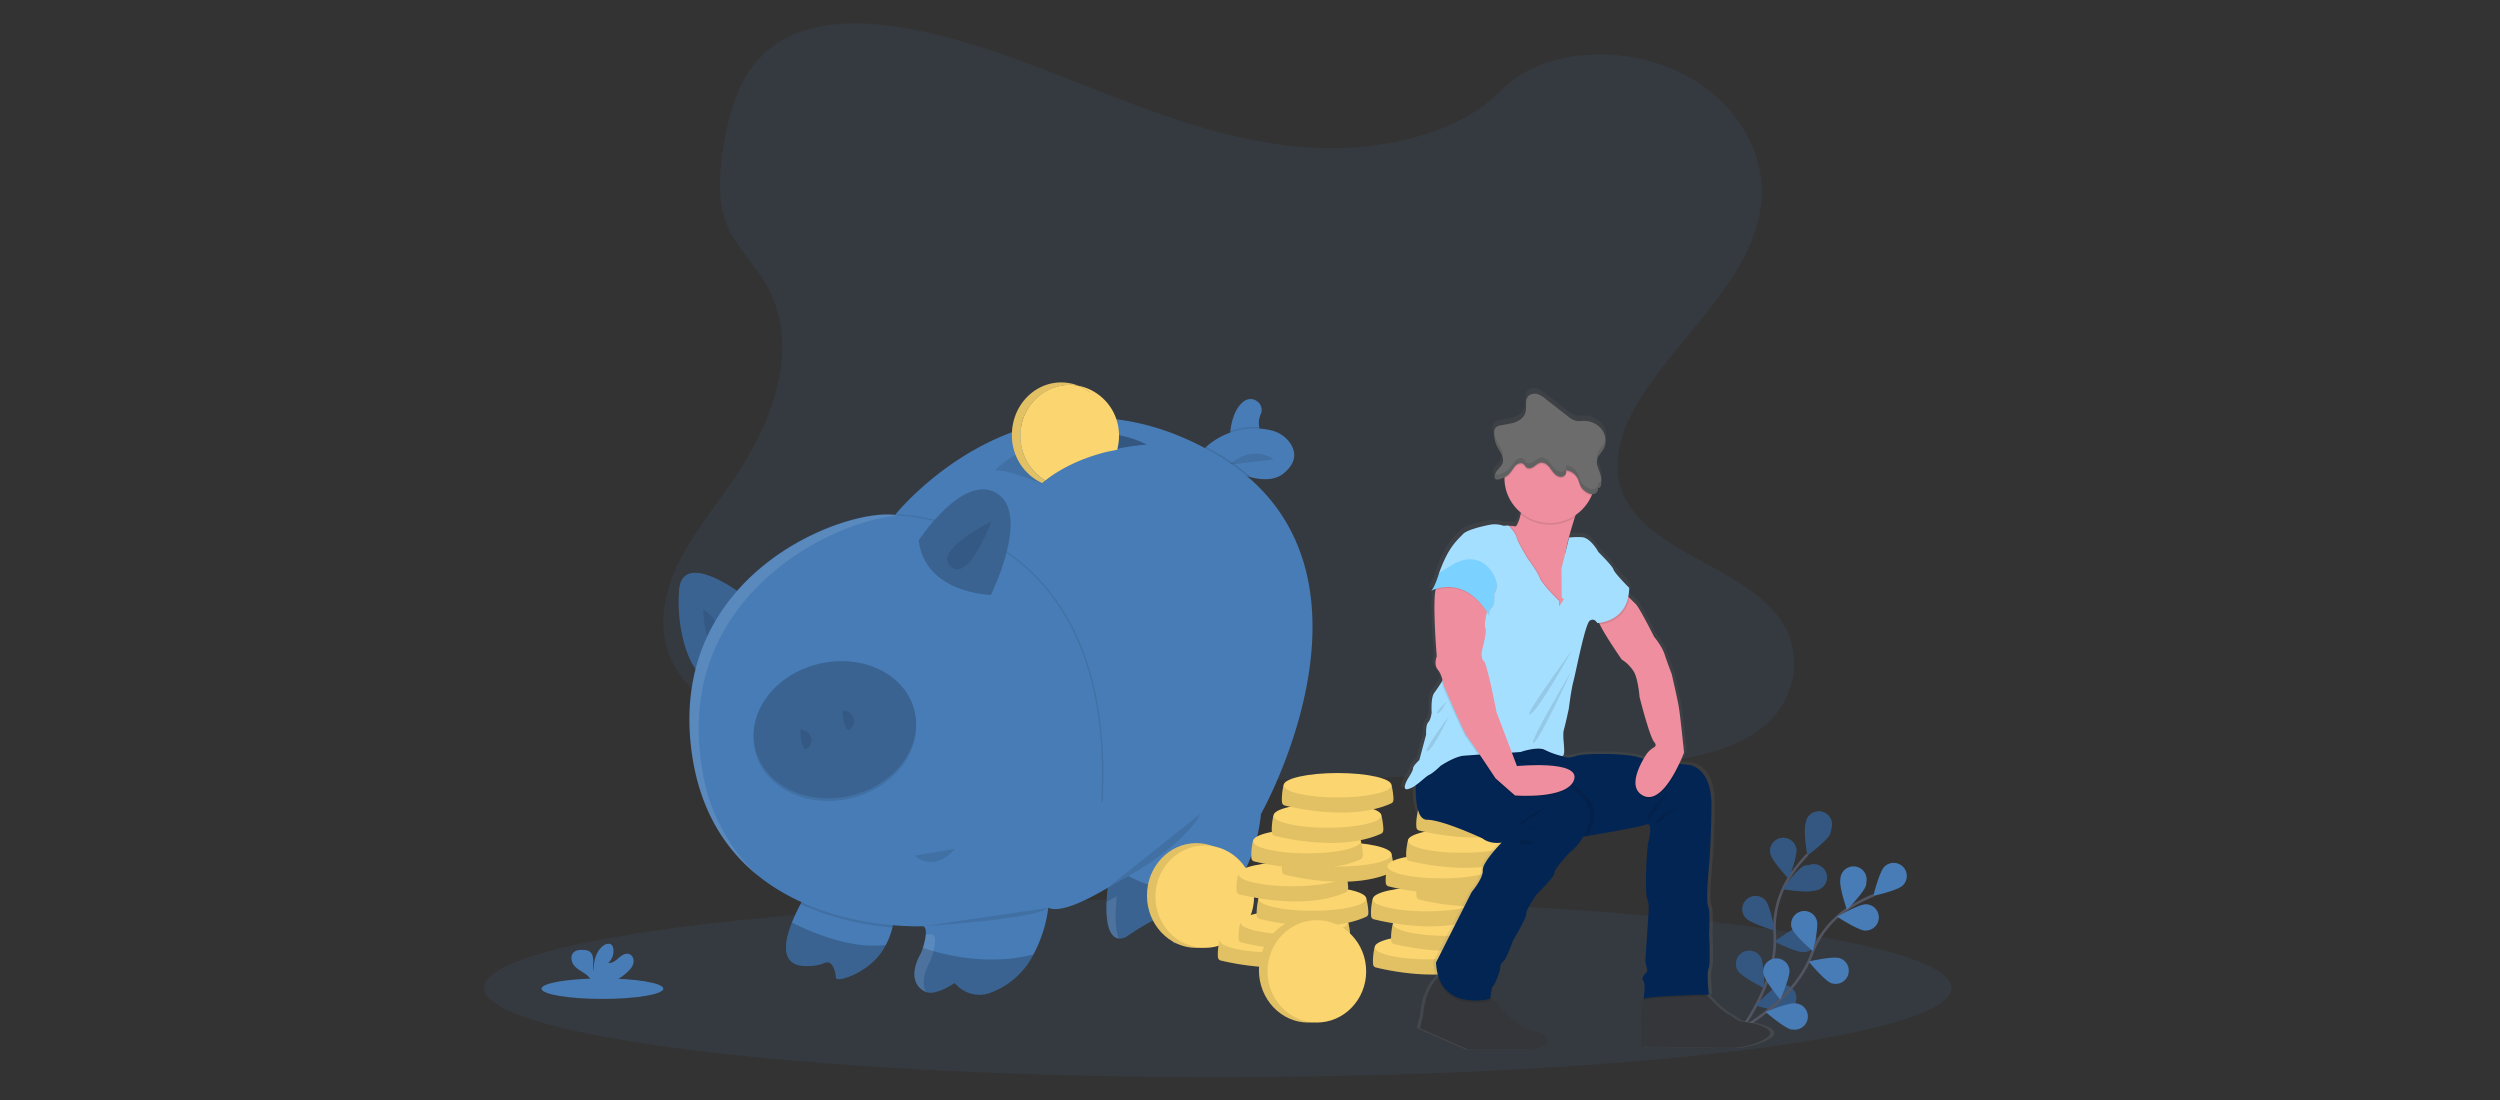 <svg viewBox="0 0 600 264" xmlns="http://www.w3.org/2000/svg" fill-rule="evenodd" clip-rule="evenodd" stroke-miterlimit="10"><rect x="0" y="0" width="600" height="264" fill="#333333" stroke="none"/><path fill="none" d="M0 0h600v264H0z"/><g transform="translate(116.2 5.6) scale(.315)"><ellipse cx="559" cy="734.9" rx="559" ry="68" fill="#487cb6" fill-opacity=".1"/><path d="M956.5 768.2s29.1-37.1 26.8-74a71.5 71.5 0 0 1 11.2-43.7 121.5 121.5 0 0 1 13.7-17.2" fill="none" stroke="#535461" stroke-width="2"/><path d="M1006.9 610c-2 5.2 1.3 23.9 1.3 23.9s15.3-11.2 17.3-16.4c.5-1.2.8-2.4.8-3.7a10 10 0 1 0-19.4-3.7zM980 632.6c1 5.4 14 19.2 14 19.2s6.7-17.7 5.7-23.1a10 10 0 0 0-10-8.1 10 10 0 0 0-9.8 12zm-18.8 49c3.7 4.2 21.9 9.5 21.9 9.5s-3.2-18.7-6.9-22.8a10 10 0 0 0-7.5-3.4 10 10 0 0 0-7.5 16.7zm-5.9 40.3c3 4.7 20 13.1 20 13.1s0-19-2.9-23.7a10 10 0 0 0-8.5-4.7 10 10 0 0 0-8.6 15.3zm58-61.3c-5.2 2.2-24-1-24-1s11-15.4 16.2-17.5a10 10 0 0 1 3.9-.7 10 10 0 1 1 3.8 19.3zm-7.5 47c-5.6.6-22.5-8-22.5-8s15.2-11.4 20.7-12h.9a10 10 0 0 1 10 10c0 5.3-4 9.6-9.1 10zm-13.5 44.8c-5.4 1.4-23.5-4.2-23.5-4.2s13-13.8 18.3-15.2a10 10 0 0 1 12.6 9.7 10 10 0 0 1-7.5 9.7z" fill="#487cb6" fill-rule="nonzero"/><path d="M1006.9 610c-2 5.2 1.3 23.9 1.3 23.9s15.3-11.2 17.3-16.4c.5-1.2.8-2.4.8-3.7a10 10 0 1 0-19.4-3.7zM980 632.6c1 5.4 14 19.2 14 19.2s6.7-17.7 5.7-23.1a10 10 0 0 0-10-8.1 10 10 0 0 0-9.8 12zm-18.8 49c3.7 4.2 21.9 9.5 21.9 9.5s-3.2-18.7-6.9-22.8a10 10 0 0 0-7.5-3.4 10 10 0 0 0-7.5 16.7zm-5.9 40.3c3 4.7 20 13.1 20 13.1s0-19-2.9-23.7a10 10 0 0 0-8.5-4.7 10 10 0 0 0-8.6 15.3zm58-61.3c-5.2 2.2-24-1-24-1s11-15.4 16.2-17.5a10 10 0 0 1 3.9-.7 10 10 0 1 1 3.8 19.3zm-7.5 47c-5.6.6-22.5-8-22.5-8s15.2-11.4 20.7-12h.9a10 10 0 0 1 10 10c0 5.3-4 9.6-9.1 10zm-13.5 44.8c-5.4 1.4-23.5-4.2-23.5-4.2s13-13.8 18.3-15.2a10 10 0 0 1 12.6 9.7 10 10 0 0 1-7.5 9.7z" fill-opacity=".3" fill-rule="nonzero"/><path d="M956.7 766.6s41.7-22 54.5-56.7a71.6 71.6 0 0 1 28-35.5c6.2-4 12.7-7.3 19.5-10.1" fill="none" stroke="#535461" stroke-width="2"/><path d="M1066.9 642.5c-4 3.9-8.5 22.3-8.5 22.3s18.5-4 22.5-8a10 10 0 0 0 3-7.1 10 10 0 0 0-17-7.2zm-33.6 9.6c-1.2 5.4 5 23.3 5 23.3s13.3-13.4 14.6-18.9l.2-2.2a10 10 0 1 0-19.8-2.2zm-37 37.2c1.6 5.3 16 17.6 16 17.6s4.8-18.3 3-23.6a10 10 0 0 0-9.5-7 10.1 10.1 0 0 0-9.6 13zm-21.7 34.5c.7 5.5 12.9 20 12.9 20s7.7-17.3 7-22.7a10 10 0 1 0-19.9 2.7zm77.7-32.5c-5.5-.2-21.4-10.6-21.4-10.6s16.4-9.7 22-9.5a10 10 0 0 1 9.7 10 10 10 0 0 1-10.3 10zm-25.9 40c-5.2-1.8-17.2-16.5-17.2-16.5s18.5-4.3 23.7-2.5a10 10 0 0 1 6.8 9.5 10 10 0 0 1-13.3 9.5zM996 766.6c-5.4-1-19.7-13.4-19.7-13.4s17.5-7.3 23-6.5a10 10 0 0 1-1.6 20l-1.6-.1z" fill="#487cb6" fill-rule="nonzero"/><path d="M637.1 95c-55.2-1.8-107.8-19.7-158-39.2-50.3-19.5-100-41.1-154-51.4-34.6-6.6-74.3-7.6-102.2 11-26.9 17.9-35.6 48.7-40.3 77.4-3.5 21.5-5.6 44.2 4 64.4 6.7 14 18.6 25.8 26.8 39.2 28.6 46.7 8.4 104.3-22.6 150-14.5 21.3-31.3 41.7-42.6 64.5-11.2 22.8-16.3 48.9-6.5 72.1 9.7 23 32.8 40.3 58 52.5 50.9 24.7 111 31.8 169.4 35.8 129.6 8.8 259.9 5 389.8 1.1 48-1.4 96.4-2.8 143.7-10.3 26.2-4 53.4-10.6 72.4-26.5 24.2-20 30.2-54 14-79.2-27.2-42.3-102.4-52.8-121.4-98-10.5-25 .3-52.8 15.5-76 32.6-49.6 87.3-93.2 90.2-150 2-39-24.3-78-65-96.3C865.7 16.7 806.6 19 775 51c-32.3 33-89.2 45.7-138 44z" fill="#487cb6" fill-opacity=".1" fill-rule="nonzero"/><path d="M593 316.5h-24.9c0-1.9.2-3.8.4-5.7.8-6.8 3.2-17.8 10.6-23 7-4.8 16 2.5 12.5 10.2l-.1.2a16.9 16.9 0 0 0-1 9.4 39.4 39.4 0 0 0 2.5 9z" fill="#487cb6" fill-rule="nonzero"/><path d="M593 316.5h-24.9c0-1.9.2-3.8.4-5.7a52 52 0 0 1 22-3.2 39.4 39.4 0 0 0 2.5 9z" fill-opacity=".1" fill-rule="nonzero"/><path d="M609.1 342.9c-6.4 5.2-15.4 5.3-24.7 3-18.9-4.6-38.6-19-38.6-19a44.2 44.2 0 0 1 4.3-4.2 55.3 55.3 0 0 1 49.5-12.6 24.4 24.4 0 0 1 14.4 9.6c4 5.8 6 14.3-4.9 23.2z" fill="#487cb6" fill-rule="nonzero"/><path d="M601.5 332.3s-14.4-12.2-34.2 4" fill-opacity=".1" fill-rule="nonzero"/><path d="M197.1 435.5s-46.3-35.6-48.6-3.3c-2.4 32.3 9.3 62.7 19.3 65.3 10 2.7 29.3-62 29.3-62z" fill="#487cb6" fill-rule="nonzero"/><path d="M197.1 435.5s-46.3-35.6-48.6-3.3c-2.4 32.3 9.3 62.7 19.3 65.3 10 2.7 29.3-62 29.3-62z" fill-opacity=".2" fill-rule="nonzero"/><path d="M166.8 446.9s1 29.7 10.3 25-4.3-23.7-10.3-25z" fill-opacity=".1" fill-rule="nonzero"/><path d="M311 689a54.4 54.4 0 0 1-5 13.2l-1.9 3.3c-10.9 18.2-36.1 25.7-36.1 21.7s-2.5-14.3-8.8-11.3-16 2.3-16 2.3c-17.5-1.3-14.5-18.5-8.7-33.1a134 134 0 0 1 6.5-14l3.8-6.6 66.7 10.7s1.5 5.2-.5 13.9z" fill="#487cb6" fill-rule="nonzero"/><path d="M584.4 346c-18.9-4.7-38.6-19.1-38.6-19.1a44.2 44.2 0 0 1 4.3-4.2l8.7 4.8a165 165 0 0 1 25.6 18.4zM311 689c-18-1.6-44.3-6-70-17.9l3.8-6.6 66.7 10.7s1.5 5.2-.5 13.9z" fill-opacity=".1" fill-rule="nonzero"/><path d="M591.8 602.5s-1.2 21.4-13.3 45.5a115.4 115.4 0 0 1-41.4 46.5c-17.8 11.4-10.6 8.7-11.3-15.3 0 0-4.7-5-36.7 16.8 0 0-19.3 11.8-14-37.4l-1.3.8c-2.4 1.4-7.2 4.2-13 7.1-10.5 5.3-24.2 10.7-31 7.3a102 102 0 0 1-11.3 35.6 60 60 0 0 1-34 29.6 23.9 23.9 0 0 1-24.1-5.9l-2-1.9s-14.6 10-22 6.7-13.3-12.7-3.3-30l1.2-3.6c1.6-5.3 4-15 .2-16.4 0 0-155.4 8-176-130-20.7-138 116-188.7 154.6-183.4 0 0 102.7-129.3 244.7-46 142 83.4 34 274 34 274z" fill="#487cb6" fill-rule="nonzero"/><path d="M313.1 374.5s169.2-.6 157.6 218.7" fill="none" stroke="#000" stroke-opacity=".1"/><path d="M306 702.2l-1.9 3.3c-10.9 18.2-36.1 25.7-36.1 21.7s-2.5-14.3-8.8-11.3-16 2.3-16 2.3c-17.5-1.3-14.5-18.5-8.7-33.1 16.3 8.2 45.9 20.4 71.5 17.1zm112.5 7.2a60 60 0 0 1-34 29.6 23.9 23.9 0 0 1-24.1-5.9l-2-1.9s-14.6 10-22 6.7-13.3-12.7-3.3-30l1.2-3.6c13 4.6 47.7 14.4 84.2 5.1z" fill-opacity=".2" fill-rule="nonzero"/><path d="M475.1 658.5c60.4-31.3 70.7-56.3 70.7-56.3" fill-opacity=".1" fill-rule="nonzero"/><path d="M578.5 648a115.4 115.4 0 0 1-41.4 46.5c-17.8 11.4-10.6 8.7-11.3-15.3 0 0-4.7-5-36.7 16.8 0 0-19.3 11.8-14-37.4l16-8.9c34.5 19.2 69.1 7.5 87.4-1.7z" fill-opacity=".2" fill-rule="nonzero"/><path d="M331.1 393.9s34-52 59.7-35.7c25.7 16.3-4.7 77.3-4.7 77.3s-50.3-1-55-41.6z" fill="#487cb6" fill-rule="nonzero"/><path d="M331.1 393.9s34-52 59.7-35.7c25.7 16.3-4.7 77.3-4.7 77.3s-50.3-1-55-41.6z" fill-opacity=".2" fill-rule="nonzero"/><path d="M386.5 379.5s-44.7 21.7-31 34.4c13.6 12.6 31-34.4 31-34.4z" fill-opacity=".1" fill-rule="nonzero"/><path d="M504.8 320.9a185.6 185.6 0 0 0-33.8 6h-.3a104.9 104.9 0 0 0-45.6 24s-28.3-12-36-10c0 0 23-28 84.9-28.7h.1s16 1.3 30.7 8.7z" fill="none"/><ellipse cx="308.2" cy="588.8" rx="62.4" ry="51.7" fill-opacity=".1" transform="rotate(-13 74.5 744.5)"/><ellipse cx="308.2" cy="586.8" rx="62.4" ry="51.7" fill="#487cb6" transform="rotate(-13 74.5 742.5)"/><ellipse cx="308.2" cy="586.8" rx="62.4" ry="51.7" fill-opacity=".2" transform="rotate(-13 74.5 742.5)"/><path d="M240.8 538.2s.7 19.3 6.3 13.7.4-13.7-6.3-13.7zm32.3-14.7s.7 19.3 6.4 13.7.3-13.8-6.4-13.7zM328 634.2s13.9 13.7 30.9-5.3M389.1 340.9c7.7-2 36 10 36 10a105 105 0 0 1 45.6-24l3.3-14.7c-62 .7-84.9 28.7-84.9 28.7z" fill-opacity=".1" fill-rule="nonzero"/><path d="M474.1 312.2l-3 14.7a185.6 185.6 0 0 1 33.7-6c-14.7-7.4-30.7-8.7-30.7-8.7z" fill-opacity=".3" fill-rule="nonzero"/><path d="M474 312.2l-3.2 14.8.3-.1 3-14.7h-.1z" fill-opacity=".1" fill-rule="nonzero"/><path d="M340.1 714.1l1.2-3.5c1.6-5.4 4-15 .2-16.5l-5 .1a49.6 49.6 0 0 1-2.2 10.4l-1.2 3.5c-10 17.4-4 26.7 3.4 30l.3.2c-2.9-5-3.1-13 3.3-24.2zm-174.6-150c-20.7-138 120.4-194 159-188.7l-11.4-.6c-38.6-5.3-175.3 45.4-154.6 183.4 6.5 43.3 26.3 72.3 50.4 91.6a140.5 140.5 0 0 1-43.4-85.7zM482 665v-.1l-1.3.8h-.1a196 196 0 0 1-6.4 3.8c-1 22.7 4.9 27.6 9.5 28-2.3-5.2-3.6-15-1.7-32.5zm50.7 20.6s-1.2-1.3-6.5.3c1.4 9.9 5.2 11 8 10.4a42 42 0 0 1-1.5-10.7z" fill="#fff" fill-rule="nonzero" opacity=".1"/><path d="M334.5 687.9s86.6-5.4 95.3-14" fill-opacity=".1" fill-rule="nonzero"/><ellipse cx="542.6" cy="664.5" rx="37.6" ry="39.9" fill="#fbd56f"/><ellipse cx="542.6" cy="664.5" rx="37.6" ry="39.9" fill-opacity=".1"/><ellipse cx="549" cy="665.4" rx="37.6" ry="39" fill="#fbd56f"/><path d="M564.3 700.7l-4-2.1s-1.8 7.6-1.2 13a2.7 2.7 0 0 0 2 2.4c9 2.2 51.8 11.7 81.3-1.7a2.7 2.7 0 0 0 1.6-2.2c.3-3.3-1-10.2-1.5-11.5-1-3-78.2 2.1-78.2 2.1z" fill="#fbd56f" fill-rule="nonzero"/><path d="M564.3 700.7l-4-2.1s-1.8 7.6-1.2 13a2.7 2.7 0 0 0 2 2.4c9 2.2 51.8 11.7 81.3-1.7a2.7 2.7 0 0 0 1.6-2.2c.3-3.3-1-10.2-1.5-11.5-1-3-78.2 2.1-78.2 2.1z" fill-opacity=".1" fill-rule="nonzero"/><ellipse cx="601.5" cy="698.6" rx="41.1" ry="9.3" fill="#fbd56f"/><path d="M580 687l-3.9-2.1s-1.8 7.6-1.2 13a2.7 2.7 0 0 0 2 2.4c9 2.2 51.8 11.7 81.3-1.7a2.7 2.7 0 0 0 1.5-2.1c.4-3.4-1-10.3-1.4-11.6-1.1-2.9-78.3 2.2-78.3 2.2z" fill="#fbd56f" fill-rule="nonzero"/><path d="M580 687l-3.9-2.1s-1.8 7.6-1.2 13a2.7 2.7 0 0 0 2 2.4c9 2.2 51.8 11.7 81.3-1.7a2.7 2.7 0 0 0 1.5-2.1c.4-3.4-1-10.3-1.4-11.6-1.1-2.9-78.3 2.2-78.3 2.2z" fill-opacity=".1" fill-rule="nonzero"/><ellipse cx="617.2" cy="684.9" rx="41.1" ry="9.3" fill="#fbd56f"/><path d="M593.9 669.1l-4-2.2s-1.8 7.7-1.2 13a2.7 2.7 0 0 0 2 2.4c9 2.3 51.8 11.8 81.3-1.6a2.7 2.7 0 0 0 1.6-2.2c.3-3.3-1-10.2-1.5-11.6-1-2.9-78.2 2.2-78.2 2.2z" fill="#fbd56f" fill-rule="nonzero"/><path d="M593.9 669.1l-4-2.2s-1.8 7.7-1.2 13a2.7 2.7 0 0 0 2 2.4c9 2.3 51.8 11.8 81.3-1.6a2.7 2.7 0 0 0 1.6-2.2c.3-3.3-1-10.2-1.5-11.6-1-2.9-78.2 2.2-78.2 2.2z" fill-opacity=".1" fill-rule="nonzero"/><ellipse cx="631" cy="666.9" rx="41.1" ry="9.3" fill="#fbd56f"/><path d="M578.5 650.4l-4-2.2s-1.8 7.7-1.2 13a2.7 2.7 0 0 0 2 2.4c9 2.3 51.9 11.8 81.3-1.6a2.7 2.7 0 0 0 1.6-2.2c.3-3.3-1-10.2-1.5-11.6-1-2.9-78.2 2.2-78.2 2.2z" fill="#fbd56f" fill-rule="nonzero"/><path d="M578.5 650.4l-4-2.2s-1.8 7.7-1.2 13a2.7 2.7 0 0 0 2 2.4c9 2.3 51.9 11.8 81.3-1.6a2.7 2.7 0 0 0 1.6-2.2c.3-3.3-1-10.2-1.5-11.6-1-2.9-78.2 2.2-78.2 2.2z" fill-opacity=".1" fill-rule="nonzero"/><ellipse cx="615.7" cy="648.2" rx="41.1" ry="9.3" fill="#fbd56f"/><path d="M613 635.4l-3.8-2.2s-1.9 7.7-1.3 13a2.7 2.7 0 0 0 2 2.4c9 2.3 51.8 11.8 81.3-1.6a2.7 2.7 0 0 0 1.6-2.2c.3-3.3-1-10.2-1.5-11.6-1-2.9-78.2 2.2-78.2 2.2z" fill="#fbd56f" fill-rule="nonzero"/><path d="M613 635.4l-3.8-2.2s-1.9 7.7-1.3 13a2.7 2.7 0 0 0 2 2.4c9 2.3 51.8 11.8 81.3-1.6a2.7 2.7 0 0 0 1.6-2.2c.3-3.3-1-10.2-1.5-11.6-1-2.9-78.2 2.2-78.2 2.2z" fill-opacity=".1" fill-rule="nonzero"/><ellipse cx="650.3" cy="633.2" rx="41.1" ry="9.3" fill="#fbd56f"/><path d="M589.7 625.3l-4-2.2s-1.7 7.6-1.1 13a2.7 2.7 0 0 0 2 2.4c9 2.2 51.8 11.8 81.2-1.6a2.7 2.7 0 0 0 1.6-2.2c.4-3.3-1-10.2-1.4-11.6-1.1-2.9-78.3 2.2-78.3 2.2z" fill="#fbd56f" fill-rule="nonzero"/><path d="M589.7 625.3l-4-2.2s-1.7 7.6-1.1 13a2.7 2.7 0 0 0 2 2.4c9 2.2 51.8 11.8 81.2-1.6a2.7 2.7 0 0 0 1.6-2.2c.4-3.3-1-10.2-1.4-11.6-1.1-2.9-78.3 2.2-78.3 2.2z" fill-opacity=".1" fill-rule="nonzero"/><ellipse cx="626.9" cy="623.1" rx="41.1" ry="9.3" fill="#fbd56f"/><path d="M605.3 605.8l-4-2.2s-1.7 7.7-1.1 13.1a2.7 2.7 0 0 0 2 2.3c9 2.3 51.8 11.8 81.2-1.6a2.7 2.7 0 0 0 1.6-2.2c.4-3.3-1-10.2-1.4-11.6-1-2.8-78.3 2.2-78.3 2.2z" fill="#fbd56f" fill-rule="nonzero"/><path d="M605.3 605.8l-4-2.2s-1.7 7.7-1.1 13.1a2.7 2.7 0 0 0 2 2.3c9 2.3 51.8 11.8 81.2-1.6a2.7 2.7 0 0 0 1.6-2.2c.4-3.3-1-10.2-1.4-11.6-1-2.8-78.3 2.2-78.3 2.2z" fill-opacity=".1" fill-rule="nonzero"/><ellipse cx="642.5" cy="603.6" rx="41.1" ry="9.3" fill="#fbd56f"/><path d="M613 582.7l-4-2.2s-1.7 7.7-1.1 13a2.7 2.7 0 0 0 2 2.4c9 2.3 51.8 11.8 81.2-1.6a2.7 2.7 0 0 0 1.6-2.2c.4-3.3-1-10.2-1.4-11.6-1.1-2.9-78.3 2.2-78.3 2.2z" fill="#fbd56f" fill-rule="nonzero"/><path d="M613 582.7l-4-2.2s-1.7 7.7-1.1 13a2.7 2.7 0 0 0 2 2.4c9 2.3 51.8 11.8 81.2-1.6a2.7 2.7 0 0 0 1.6-2.2c.4-3.3-1-10.2-1.4-11.6-1.1-2.9-78.3 2.2-78.3 2.2z" fill-opacity=".1" fill-rule="nonzero"/><ellipse cx="650.2" cy="580.5" rx="41.1" ry="9.3" fill="#fbd56f"/><path d="M682.4 706.1l-4-2.2s-1.7 7.7-1.1 13a2.7 2.7 0 0 0 2 2.4c9 2.3 51.8 11.8 81.2-1.6a2.7 2.7 0 0 0 1.6-2.2c.4-3.3-1-10.2-1.4-11.6-1.1-2.9-78.3 2.2-78.3 2.2z" fill="#fbd56f" fill-rule="nonzero"/><path d="M682.4 706.1l-4-2.2s-1.7 7.7-1.1 13a2.7 2.7 0 0 0 2 2.4c9 2.3 51.8 11.8 81.2-1.6a2.7 2.7 0 0 0 1.6-2.2c.4-3.3-1-10.2-1.4-11.6-1.1-2.9-78.3 2.2-78.3 2.2z" fill-opacity=".1" fill-rule="nonzero"/><ellipse cx="719.6" cy="703.9" rx="41.1" ry="9.3" fill="#fbd56f"/><path d="M696.3 688.1l-4-2.1s-1.8 7.6-1.2 13a2.7 2.7 0 0 0 2 2.4c9 2.2 51.8 11.7 81.3-1.7a2.7 2.7 0 0 0 1.6-2.2c.3-3.3-1-10.2-1.5-11.5-1-3-78.2 2.1-78.2 2.1z" fill="#fbd56f" fill-rule="nonzero"/><path d="M696.3 688.1l-4-2.1s-1.8 7.6-1.2 13a2.7 2.7 0 0 0 2 2.4c9 2.2 51.8 11.7 81.3-1.7a2.7 2.7 0 0 0 1.6-2.2c.3-3.3-1-10.2-1.5-11.5-1-3-78.2 2.1-78.2 2.1z" fill-opacity=".1" fill-rule="nonzero"/><ellipse cx="733.5" cy="686" rx="41.1" ry="9.3" fill="#fbd56f"/><path d="M680.9 669.4l-4-2.2s-1.7 7.7-1.1 13.1a2.7 2.7 0 0 0 2 2.3c9 2.3 51.8 11.8 81.2-1.6a2.7 2.7 0 0 0 1.6-2.2c.4-3.3-1-10.2-1.4-11.6-1-2.8-78.3 2.2-78.3 2.2z" fill="#fbd56f" fill-rule="nonzero"/><path d="M680.9 669.4l-4-2.2s-1.7 7.7-1.1 13.1a2.7 2.7 0 0 0 2 2.3c9 2.3 51.8 11.8 81.2-1.6a2.7 2.7 0 0 0 1.6-2.2c.4-3.3-1-10.2-1.4-11.6-1-2.8-78.3 2.2-78.3 2.2z" fill-opacity=".1" fill-rule="nonzero"/><ellipse cx="718.1" cy="667.3" rx="41.1" ry="9.3" fill="#fbd56f"/><path d="M715.5 654.4l-4-2.2s-1.7 7.7-1.1 13a2.7 2.7 0 0 0 2 2.4c9 2.2 51.8 11.7 81.2-1.7a2.7 2.7 0 0 0 1.6-2.1c.3-3.4-1-10.3-1.4-11.6-1.1-2.8-78.3 2.2-78.3 2.2z" fill="#fbd56f" fill-rule="nonzero"/><path d="M715.5 654.4l-4-2.2s-1.7 7.7-1.1 13a2.7 2.7 0 0 0 2 2.4c9 2.2 51.8 11.7 81.2-1.7a2.7 2.7 0 0 0 1.6-2.1c.3-3.4-1-10.3-1.4-11.6-1.1-2.8-78.3 2.2-78.3 2.2z" fill-opacity=".1" fill-rule="nonzero"/><ellipse cx="752.7" cy="652.3" rx="41.1" ry="9.3" fill="#fbd56f"/><path d="M692.1 644.3l-3.9-2.1s-1.8 7.6-1.2 13a2.7 2.7 0 0 0 2 2.3c9 2.3 51.8 11.8 81.3-1.6a2.7 2.7 0 0 0 1.5-2.2c.4-3.3-.9-10.2-1.4-11.5-1-3-78.3 2.1-78.3 2.1z" fill="#fbd56f" fill-rule="nonzero"/><path d="M692.1 644.3l-3.9-2.1s-1.8 7.6-1.2 13a2.7 2.7 0 0 0 2 2.3c9 2.3 51.8 11.8 81.3-1.6a2.7 2.7 0 0 0 1.5-2.2c.4-3.3-.9-10.2-1.4-11.5-1-3-78.3 2.1-78.3 2.1z" fill-opacity=".1" fill-rule="nonzero"/><ellipse cx="729.3" cy="642.2" rx="41.1" ry="9.3" fill="#fbd56f"/><path d="M707.7 624.9l-3.9-2.2s-1.8 7.6-1.2 13a2.7 2.7 0 0 0 2 2.4c9 2.2 51.8 11.7 81.3-1.7a2.7 2.7 0 0 0 1.5-2.1c.4-3.4-.9-10.3-1.4-11.6-1-3-78.3 2.2-78.3 2.2z" fill="#fbd56f" fill-rule="nonzero"/><path d="M707.7 624.9l-3.9-2.2s-1.8 7.6-1.2 13a2.7 2.7 0 0 0 2 2.4c9 2.2 51.8 11.7 81.3-1.7a2.7 2.7 0 0 0 1.5-2.1c.4-3.4-.9-10.3-1.4-11.6-1-3-78.3 2.2-78.3 2.2z" fill-opacity=".1" fill-rule="nonzero"/><ellipse cx="744.9" cy="622.7" rx="41.1" ry="9.3" fill="#fbd56f"/><path d="M715.4 601.7l-3.9-2.1s-1.8 7.6-1.2 13a2.7 2.7 0 0 0 2 2.4c9 2.2 51.8 11.7 81.3-1.7a2.7 2.7 0 0 0 1.5-2.2c.4-3.3-.9-10.2-1.4-11.5-1-3-78.3 2.1-78.3 2.1z" fill="#fbd56f" fill-rule="nonzero"/><path d="M715.4 601.7l-3.9-2.1s-1.8 7.6-1.2 13a2.7 2.7 0 0 0 2 2.4c9 2.2 51.8 11.7 81.3-1.7a2.7 2.7 0 0 0 1.5-2.2c.4-3.3-.9-10.2-1.4-11.5-1-3-78.3 2.1-78.3 2.1z" fill-opacity=".1" fill-rule="nonzero"/><ellipse cx="752.6" cy="599.6" rx="41.1" ry="9.3" fill="#fbd56f"/><path d="M408.6 314.4a38.3 38.3 0 0 1 43.6-38.5 35.5 35.5 0 0 0-12.5-2.3c-20.8 0-37.6 17.9-37.6 39.9a40 40 0 0 0 23 36.8l2.4-2a39.3 39.3 0 0 1-18.9-33.9z" fill="#fbd56f" fill-rule="nonzero"/><path d="M408.6 314.4a38.3 38.3 0 0 1 43.6-38.5 35.5 35.5 0 0 0-12.5-2.3c-20.8 0-37.6 17.9-37.6 39.9a40 40 0 0 0 23 36.8l2.4-2a39.3 39.3 0 0 1-18.9-33.9z" fill-opacity=".1" fill-rule="nonzero"/><path d="M477.2 313.6a42.2 42.2 0 0 1-2 12.8c2.3-.6 4.7-1 7.1-1.5a40.5 40.5 0 0 0 1.4-10.5 38.6 38.6 0 0 0-31.5-38.4 39.9 39.9 0 0 1 25 37.6z" fill="#fbd56f" fill-rule="nonzero"/><path d="M408.6 314.4a39.3 39.3 0 0 0 19 33.9c7-5.6 22.6-16 47.6-22a42.2 42.2 0 0 0 2-12.8c0-17.3-10.4-32-25-37.5a36.9 36.9 0 0 0-6-.6 38.3 38.3 0 0 0-37.6 39z" fill="#fbd56f" fill-rule="nonzero"/><path d="M1004.2 809.2c-5.7-.2-6-2.4-13.3-6.2a76 76 0 0 1-15.1-13.5l-1.1-1.2h2s-1.9-16.1-.2-20c1.6-3.9.4-26.6.4-26.6s1-17.4-.9-21.4c-1.8-4 .6-29.8.6-29.8s1.7-15.4 2-46.6c.4-31.3-18-32.3-18-32.3l-6.1-.5-1.1-.2c2.4-5 3.8-8.8 3.8-8.8s-3-29.2-4-34.3c-.7-5-5.6-25.8-5.6-25.8s-3.5-8.9-5.5-15.1c-2-6.3-8.2-13.5-8.2-13.5s-11-21.8-14.1-25c-1.4-1.5-3.4-3.4-5.2-5l-.9-.9c.5-2.2.8-4.5.8-6.9 0-2.3-11.5-11.3-12.3-14-.8-2.9-11.6-13.4-11.6-13.4s-6.2-11.3-13.1-11.5a56.6 56.6 0 0 0-9.9.3c1.5-5.3 3.2-10.8 4.7-15.5l.5-1.6a35 35 0 0 0 12.5-15.2l.4-1h1.2c2.2-.5 4.1-3 3-5 .2.2.5.3.8.3.7 0 1.6-1.1 1.8-2v-.6l.2-.6v-3V391.6a18 18 0 0 0-.7-3.2c-1.1-3.8-3.5-7.5-2.6-11.3v-.1c.8-3 3.3-5.1 4.9-7.7l.4-.8v-.1l.3-.6.2-.4c0-.2 0-.4.2-.6l.1-.5.1-.4.1-.6.1-.4.1-.7v-2.4-1a14.5 14.5 0 0 0-3-7 18 18 0 0 0-14.7-6.4 24.6 24.6 0 0 1-4.6.1c-2.6-.4-4.8-2-6.8-3.6l-17.1-13.2a21.3 21.3 0 0 0-6.5-3.8c-2.4-.7-5.3-.5-7.1 1.3-3.2 3.1-1.2 8.6-2.5 12.9-1 3.7-4.7 6.2-8.4 7.5s-7.7 1.5-11.5 2.4a6.3 6.3 0 0 0-3 1.4 6 6 0 0 0-1.4 4.3c0 3.8.9 7.6 2.7 11l2.3 4 .2.4.3.5c0 .3.2.5.3.8l.2.3.2.6.1.3.2.7a7.4 7.4 0 0 1 .2 4c-.6 2.2-2.3 3.9-3.8 5.6a10.9 10.9 0 0 0-2.5 4.6V391a2.9 2.9 0 0 0 .2.7l.3.3.1.1.3.2h.2l.4.2h1l.6-.1h.2a8.6 8.6 0 0 0 1-.3 21 21 0 0 0 3.4-1.3v1a34 34 0 0 0 2.2 11.6 35 35 0 0 0 10.6 14.7l-.2 1c-1 4.9-3 9.7-4.3 9.4a17 17 0 0 0-3.8-.4h-1.1a15.5 15.5 0 0 0-3.5 0 3.7 3.7 0 0 1-1.5-.3 20.7 20.7 0 0 0-10.2-.5c-7 1.4-17.8 4-20.8 7.2-4.5 4.9-11 9.5-18.4 29.7 0 0-3.6 12.3-6.5 13.9l2-.9a5.2 5.2 0 0 1-1.6 1.7 22.7 22.7 0 0 1 3.2-1.3c-2.2 13.1 1.1 50.7 1.1 50.7s-2.7 6.5.8 10.3c2 2.3 3.2 5.8 3.8 8.3l-.5.8c-1.9 2.9-4.3 6.6-6 8.6-2.8 3.7-2 15.2-2 15.2s-.6 5.4-2.6 7.4-1.7 9.5-1.7 9.5l-5.2 19.7s-5 4.4-5 6.5c0 2-3.8 7.6-3.8 7.6s-6 9.7 0 8.3a18.5 18.5 0 0 0 6-3v1.2c-.2 10.5 1 25.4 8.8 25.4 12 0 43 14.3 43 14.3 6.4 4.8 15 3.2 15 3.2S800 686.6 800.4 693c.5 6.2-8.5 16.5-8.5 16.5L764 763.7a41.4 41.4 0 0 0 2 11l-.4.4c-10.7 9.8-11.6 29-11.6 29l-2.5 10 37.2 16.3s48.2 1 56.6-1.2c8.4-2.2 6.5-11.5-4.5-13.3-11-1.8-13.7-6.7-17.4-8.9a175.2 175.2 0 0 1-16.7-17.3l-.3-.2 1.3-7c2.5-1.3 6.1-13.4 6.1-13.4s0-4.8 2.5-6.2c2.4-1.4 7.5-16 7.5-16s11-18.3 10.5-20.7c-.6-2.4 8-14.7 8-14.7s14.5-14.1 13.9-16.7c-.7-2.5 11.6-15.4 11.6-15.4a40.8 40.8 0 0 0 10.9-12.5l3.5-.6a589 589 0 0 0 45.7-8.7c4-1.8 3.3 6.3 1.6 13.1-1.6 6.9-2.8 39.8-1 44 1.9 4.3 1 11.1 1 11.1l-2.4 37 1.6 7.8s-5.5 4.4-3.3 7c2.3 2.7.2 14 .2 14l.7-.2-.5 1.3c-3.2 9-1.4 23.9-1.4 23.9v11.7s56.6 1 69 1c12.5 0 29.7-6 30.7-11 1-4.8-14.3-8.9-20-9zm-161-209.9l-3.7.3a29.2 29.2 0 0 1 3.7-.3zm22.6-154.8a167 167 0 0 1 1.9-7.4l-1.9 7.4zm7 160.4a15 15 0 0 1-11 0c-3.5-1.3.2-14 1.8-20 1.7-5.8 4-16.5 4-16.5s1.8-14.7 3.6-21.4c1.8-6.6 9-43.7 12.7-46.1 3.6-2.5 5.7 1.8 5.7 1.8l1.5-.1.6 1.2c4.3 8.8 17.1 26.9 17.1 26.9a29.4 29.4 0 0 1 9.4 9.3c3.5 5.8 4.5 19.5 4.5 19.5s7.8 30.5 11.4 34.7c1.9 2.1 1 3.4-.2 4.1a18.1 18.1 0 0 0-6.5 6l-1.6 2.7c-1.4-.3-2.7-.6-3.7-1-10.1-3.3-43.8-3.5-49.3-1z" fill="url(#_Linear1)" fill-rule="nonzero" transform="translate(-41 -48.6)"/><path d="M882.1 768v11.6s55.4 1 67.6 1c12.2 0 29-6 30-10.8 1-4.8-14-8.8-19.6-9-5.6-.2-5.8-2.4-13-6.2a75 75 0 0 1-14.8-13.4c-3.5-3.8-6.2-7-6.2-7s-29.8-.6-38.4 4.2c-2 1.1-3.3 3.3-4.2 6-3.1 9-1.3 23.6-1.3 23.6z" fill="#343639" fill-rule="nonzero"/><path d="M883.5 744.4c6.2-2.2 42.8-3 48.8-3.1l-6.2-7s-29.7-.6-38.3 4.2c-2 1-3.4 3.2-4.3 6z" fill-opacity=".1" fill-rule="nonzero"/><path d="M722.8 559.4l3.2 2 1.2.7 4.7 2.9c25.2 15.1 93.7 56.2 97.5 55.9l8-1.2 3.4-.6c15.7-2.6 41.8-7.3 44.7-8.7 4-1.8 3.2 6.2 1.6 13s-2.8 39.4-1 43.6c1.8 4.2 1 11 1 11l-2.4 36.6 1.6 7.8s-5.4 4.4-3.2 7c2.2 2.6.2 13.8.2 13.8 6.4-2.4 49.8-3.2 49.8-3.2s-1.8-16-.2-19.8c1.6-3.8.4-26.4.4-26.4s1-17.2-.8-21.2.6-29.5.6-29.5 1.6-15.2 2-46.2c.4-31-17.6-32-17.6-32l-6-.6c-7.1-.7-19-2-27-3.7a43.4 43.4 0 0 1-4.7-1.3c-9.8-3.3-42.8-3.4-48.2-1a14.5 14.5 0 0 1-10.8 0l-4.2-6.8-40.1 3.4-4.2.3-39.5 3.4-2.8.2-7.2.6z" fill="#032553" fill-rule="nonzero"/><path d="M883.5 590.1c11.7 5.7 22.8-14.4 28-25.8-7-.7-19-2-26.9-3.7-5.3 8.7-12.2 24-1 29.5z" fill-opacity=".1" fill-rule="nonzero"/><path d="M848.5 454a12.5 12.5 0 0 0 1.5 4c4.2 8.7 16.7 26.7 16.7 26.7a29 29 0 0 1 9.2 9.2c3.4 5.8 4.4 19.4 4.4 19.4s7.6 30.2 11.2 34.4c1.8 2 1 3.3-.2 4a17.9 17.9 0 0 0-6.3 6c-5.3 8.4-13.6 25-1.8 30.8 16 7.8 31-33 31-33s-3-29-3.9-34c-.7-5-5.5-25.7-5.5-25.7s-3.4-8.8-5.4-15c-2-6.2-8-13.4-8-13.4s-10.8-21.5-13.8-24.7l-5-5-3.6-3.2s-20.6 14.8-20.4 19.6z" fill="#ee8e9e" fill-rule="nonzero"/><path d="M713 765.6l36.4 16.2s47.2 1 55.4-1.2c8.2-2.2 6.4-11.4-4.4-13.2-10.8-1.8-13.4-6.6-17-8.8-2.4-1.5-11-11-16.4-17.1l-4.4-5s-7-18.6-26.4-14.4a19.9 19.9 0 0 0-9.4 5c-10.5 9.6-11.4 28.8-11.4 28.8l-2.4 9.7z" fill="#343639" fill-rule="nonzero"/><path d="M727.2 562.1l4.7 2.9c25.2 15.1 93.7 56.2 97.5 55.8 1 0 3.9-.5 8-1.1l3.4-.6.2-.3a45.3 45.3 0 0 0 4.5-11.2c4.3-16-16.5-28.2-16.5-28.2l-4.4-3.4c-5-8.4-41-16.4-41-16.4l-4.6-3.1-2.5-1.7-.7-.4-5.6-3.8-28.2 2-8.4 5.4-.8.6-3.2 2-2.4 1.5zm-.5 164.9c7.7 26.5 39.7 17.8 39.7 17.8l.6-3.3-4.4-5s-7-18.6-26.4-14.4a19.9 19.9 0 0 0-9.5 4.9z" fill-opacity=".1" fill-rule="nonzero"/><path d="M718.4 606.8c11.8 0 42.2 14.2 42.2 14.2 6.2 4.8 14.6 3.2 14.6 3.2s-14.8 15-14.4 21.2c.4 6.2-8.4 16.4-8.4 16.4l-27.2 53.8c2 38.2 41.2 27.6 41.2 27.6l1.6-9c2.4-1.2 6-13.2 6-13.2s0-4.8 2.4-6.2c2.4-1.4 7.4-15.8 7.4-15.8s10.8-18.2 10.2-20.6c-.6-2.4 7.8-14.6 7.8-14.6s14.2-14 13.6-16.5c-.6-2.5 11.4-15.3 11.4-15.3a40.5 40.5 0 0 0 10.6-12.3 45.3 45.3 0 0 0 4.6-11.3c3.4-12.9-9.4-23.3-14.6-26.8-1.2-1-2-1.4-2-1.4l-4.4-3.4c-2.2-3.8-11-7.6-19.7-10.5-6.4-2.1-12.8-3.8-16.9-4.8l-4.4-1-4.6-3.2-1.7-1.1-1.5-1-5.6-3.8-12.6.9-15.6 1.1-8.4 5.4-4 2.6-15.6 10s-.4 3.9-.6 9v1.2c-.2 10.5 1 25.2 8.6 25.2z" fill="#032553" fill-rule="nonzero"/><path d="M778.6 382.9l4.2 15s7.4 25.8 8.2 27.6c.8 1.8 20.2 20 21 20.4l11.3 6.4s.9-33 0-42.6c0-2.1.1-4.3.5-6.3 1.3-7.5 4.5-18.6 7.2-27l4.1-12.5s-46.8-2-45.2 2.6c.6 1.7.4 4.6-.2 7.5-1 4.8-3 9.6-4.2 9.3a17 17 0 0 0-3.7-.4h-3.2z" fill="#ee8e9e" fill-rule="nonzero"/><path d="M789.8 374a34.7 34.7 0 0 0 41.3 2.3l4-12.4s-46.7-2-45.1 2.6c.6 1.7.4 4.6-.2 7.5z" fill-opacity=".1" fill-rule="nonzero"/><path d="M846.6 346.3a34.5 34.5 0 0 1-1.8 10.8l-1 2.6a34.7 34.7 0 0 1-64.3-1.3 34 34 0 0 1-2.1-11.5v-.6a38.4 38.4 0 0 1 0-.6c0-19 15.6-34.6 34.6-34.6a34.8 34.8 0 0 1 34.6 35.2z" fill="#ee8e9e" fill-rule="nonzero"/><path d="M778.6 382.9l4.2 15s7.4 25.8 8.2 27.6c.8 1.8 20.2 20 21 20.4l11.3 6.4s.9-33 0-42.6c0-2.1.1-4.3.5-6.3l-2.7 11 .2 22.3 1.6 1.2-3.6 5.4v-4s-12.8-12.4-14.8-17.6c-2-5.2-9.2-14.7-9.2-14.7s-8.2-13.7-8.4-16.1c-.1-1.9-3.6-6.2-5-8h-3.3zm70 71.2a12.5 12.5 0 0 0 1.4 3.9c4.3-.5 19.2-3.2 22.5-20.3l-3.6-3.2s-20.6 14.8-20.4 19.6zM709.8 581.7c4-2.9 7.9-6.8 10.2-7.9 3.4-1.6 8.6-6.8 8.6-6.8l3.3-2c3.7-2.2 9.8-5.4 14.5-5.8l29-1.9 14.2-.9s13-4.6 18.6-1.6a58.8 58.8 0 0 0 12.6 4.6c4.4 1.1 0-.4 0-1.1l-4.2-6.8-44.4 3.7-5.6-3.8-28.2 2-8.4 5.4-7.2.6 3.2 2-15.6 10s-.5 4.5-.6 10.3z" fill-opacity=".1" fill-rule="nonzero"/><path d="M704 583.4a18.1 18.1 0 0 0 5.9-3c4-2.8 7.8-6.7 10.1-7.8 3.4-1.6 8.6-6.8 8.6-6.8s10.6-7.2 17.8-7.8l11-.8 16.3-1 8.5-.5 7.4-.5s13-4.6 18.6-1.6a58.8 58.8 0 0 0 12.6 4.6c4.4 1 .2-14 1.8-19.8 1.6-5.8 3.8-16.3 3.8-16.3s1.8-14.6 3.6-21.2 8.8-43.4 12.4-45.8c3.6-2.4 5.6 1.8 5.6 1.8s24-.4 24.4-26.8c0 0-11.2-11.2-12-14-.8-2.8-11.4-13.2-11.4-13.2s-6-11.2-12.8-11.4a54.4 54.4 0 0 0-9.6.3l-5.8 23.5.2 22.2 1.6 1.2-3.6 5.4v-4s-12.8-12.4-14.8-17.6c-2-5.2-9.2-14.7-9.2-14.7s-8.2-13.7-8.4-16.1c-.2-2.4-5.8-8.9-5.8-8.9a14.8 14.8 0 0 0-3.4 0 3.5 3.5 0 0 1-1.5-.2 20 20 0 0 0-10-.5c-7 1.4-17.4 4-20.3 7.2-4.4 4.8-10.8 9.4-18 29.4l38.8 14-3.4 6.3-30.9 58.7-2.4 3.8a133 133 0 0 1-5.8 8.6c-2.8 3.6-2 15-2 15s-.6 5.4-2.6 7.4-1.6 9.4-1.6 9.4l-5.2 19.4s-4.8 4.4-4.8 6.4-3.8 7.6-3.8 7.6-5.7 9.6.1 8.1z" fill="#a5dfff" fill-rule="nonzero"/><path d="M908.7 597.9s-12.6 4.1-16 10.1c-3.4 6 16-10.1 16-10.1zm-6.4-13.3c-.3.6-17.2 17.6-16.1 21.6 1 4.1 16.1-21.6 16.1-21.6zm-92.5 12s-18.8 9-20.4 12.8c-1.7 4 20.4-12.8 20.4-12.8zm-1.2 11.4s-17 7.2-19.3 9c-2.3 1.8 19.3-9 19.3-9zm-7.8 15.4s-7.5 5.6-11.7 1.2c-4.2-4.4 11.7-1.2 11.7-1.2zm28.2-146c-.4.7-25.4 45.7-32 49-6.6 3.5 32-49 32-49zm-1.2 17c0 1-24.4 53.3-28.4 53.9-4 .6 28.4-53.8 28.4-53.8zM735 528s-11.8 25.2-16.4 26.6C714 556.1 735 528 735 528zm-2-11.1s-4 8.8-6.5 8.8 6.5-8.8 6.5-8.8zm113.6-170.6a34.5 34.5 0 0 1-1.8 10.8l-1 2.6a10.2 10.2 0 0 1-4.8-2 12 12 0 0 1-3.6-4 48.7 48.7 0 0 1-1.8-5 11.8 11.8 0 0 0-9.5-7.2c1.2 2-.7 4.6-3 5-2.2.3-4.4-1-6-2.7-1.5-1.7-2.6-3.7-4.1-5.4s-3.8-3-6-2.6c-2 .3-3.6 1.8-5.2 3-1.7 1-4 1.8-5.6.6-1-.7-1.4-1.8-2.2-2.5-2.2-1.9-5.7 0-7.3 2.4-2.5 3.7-4 6-7.3 7.6v-.6a38.4 38.4 0 0 1 0-.6c0-19 15.6-34.6 34.6-34.6a34.8 34.8 0 0 1 34.6 35.2z" fill-opacity=".1" fill-rule="nonzero"/><path d="M784.7 338.3c1.6-2.4 5-4.3 7.3-2.4.8.7 1.3 1.8 2.2 2.5 1.6 1.2 4 .5 5.6-.7 1.6-1.1 3.2-2.6 5.2-3 2.2-.3 4.4 1 6 2.8 1.5 1.6 2.6 3.7 4.2 5.3 1.5 1.7 3.7 3 6 2.7 2.2-.4 4-3 3-5a11.7 11.7 0 0 1 9.4 7.2 51 51 0 0 0 1.8 5 12 12 0 0 0 3.6 3.9c1.8 1.3 4 2.5 6.3 2 2.2-.3 4.1-3 3.1-5 .7 1.2 2.3-.3 2.5-1.6.5-2.8.3-5.7-.5-8.5-1-3.7-3.4-7.4-2.5-11.1.7-3 3.3-5.2 4.8-7.8 2.8-4.7 2-11-1.3-15.3a17.4 17.4 0 0 0-14.4-6.4 24.5 24.5 0 0 1-4.5.1 15 15 0 0 1-6.7-3.5l-16.7-13a20.6 20.6 0 0 0-6.4-4c-2.3-.6-5.2-.4-7 1.4-3.1 3.1-1.1 8.5-2.4 12.8-1 3.6-4.6 6.1-8.2 7.4-3.6 1.2-7.5 1.5-11.3 2.4a6.2 6.2 0 0 0-3 1.4 6 6 0 0 0-1.3 4.3 23.1 23.1 0 0 0 2.6 10.8c2 3.7 5 7.5 4 11.6-.6 2.1-2.3 3.8-3.8 5.5-3.1 3.6-4.2 9 1.8 7.1 5.7-1.8 7.4-4.1 10.6-8.9z" fill="#6c6c6c" fill-rule="nonzero"/><path d="M850.9 348c-.3 1.3-1.8 2.9-2.5 1.8 1 2-.9 4.6-3.1 5-2.3.4-4.5-.8-6.3-2.1a12 12 0 0 1-3.6-3.9c-.9-1.6-1.2-3.4-1.8-5a11.8 11.8 0 0 0-9.5-7.2c1.2 2-.7 4.6-3 5-2.2.3-4.4-1-6-2.7-1.5-1.7-2.6-3.7-4.1-5.4-1.6-1.7-3.8-3-6-2.7-2 .4-3.6 1.9-5.2 3-1.7 1.1-4 1.9-5.6.7-1-.7-1.4-1.8-2.2-2.6-2.3-1.8-5.7.1-7.3 2.5-3.3 4.7-4.9 7.1-10.6 9-1.9.5-3 .4-3.7-.2-1.3 2.9-.7 5.4 3.7 4 5.7-1.8 7.3-4.1 10.6-8.9 1.6-2.4 5-4.3 7.3-2.4.8.7 1.2 1.8 2.1 2.5 1.7 1.2 4 .5 5.6-.7 1.7-1 3.3-2.6 5.2-2.9 2.3-.4 4.5 1 6 2.7 1.6 1.6 2.7 3.7 4.3 5.3 1.5 1.7 3.7 3 6 2.7 2.2-.3 4-3 2.9-5a11.7 11.7 0 0 1 9.5 7.2 48.7 48.7 0 0 0 1.8 5 12 12 0 0 0 3.6 4c1.8 1.3 4 2.4 6.3 2 2.2-.4 4.1-3 3-5 .8 1 2.3-.4 2.6-1.7.3-1.7.3-3.5.2-5.2l-.2 1.3zM776 330.9v-.1c1.1-4.1-2-8-3.9-11.7a23.2 23.2 0 0 1-2.5-8.4 12 12 0 0 0 0 1.6c-.1 3.7.8 7.4 2.5 10.8 1.4 2.5 3.2 5.1 3.9 7.8zm76.7-10.1c-1.6 2.6-4.1 4.8-4.8 7.7a8.7 8.7 0 0 0 0 3.9c.7-3 3.2-5 4.7-7.7a13 13 0 0 0 1.6-8.4 12.1 12.1 0 0 1-1.5 4.5z" fill-rule="nonzero" opacity=".1"/><path d="M729.8 501.5l.6 3.4c.1 1 15.8 37 17.8 39.2.6.6 2.9 4 5.8 8.2l3.4 5 12.8 19.2 14.8 13s32.2 2.5 42.4-8l-2-1.3-4.4-3.4c-2.3-3.8-11-7.6-19.7-10.5-8.1 0-14.8.7-14.8.7l-2-5.5-2.3-5.8-11.2-29.5s-7.2-37.1-9.6-39c-2.4-1.8-1.8-7.3-1.8-7.3s4.4-15.8 2.8-18c-1.6-2.2 2.6-18.4 2.6-18.4a16.4 16.4 0 0 0-2-4.5l-30.8 58.7-2.4 3.8z" fill-opacity=".1" fill-rule="nonzero"/><path d="M765.4 442.3s-4.2 16.2-2.6 18.4c1.6 2.2-2.8 18-2.8 18s-.6 5.6 1.8 7.4c2.4 1.8 9.6 39 9.6 39l15.5 40.8s48.5-4.8 43.5 10.4-45 12-45 12l-14.8-13s-20-30.2-22-32.4c-2-2.2-17.8-39.2-17.8-39.2s-.8-7.4-4.2-11.2c-3.4-3.8-.8-10.3-.8-10.3s-4.2-48.3.2-54.1c4.4-5.8 34.8-3.2 39.4 14.2z" fill="#ee8e9e" fill-rule="nonzero"/><path d="M740.6 411.9l-12.6 7.6s-3.6 12.2-6.4 13.8c0 0 25.2-14 44.2 18.2 0 0-.6-4.2 2-6.2s2-10.6 2-10.6a34.6 34.6 0 0 0 1.8-4.2c1.8-4.4-7.6-29.6-31-18.6z" fill-opacity=".1" fill-rule="nonzero"/><path d="M740.2 411l-12.6 7.7s-3.6 12.2-6.4 13.8c0 0 25.2-14 44.2 18.2 0 0-.6-4.2 2-6.2s2-10.6 2-10.6a34.6 34.6 0 0 0 1.8-4.2c1.8-4.4-7.6-29.6-31-18.6z" fill="#7bd1ff" fill-rule="nonzero"/><ellipse cx="627.9" cy="721.4" rx="37.6" ry="39.9" fill="#fbd56f"/><ellipse cx="627.9" cy="721.4" rx="37.6" ry="39.9" fill-opacity=".1"/><ellipse cx="634.4" cy="722.3" rx="37.6" ry="39" fill="#fbd56f"/><ellipse cx="90.1" cy="735.5" rx="46.4" ry="7.8" fill="#487cb6"/><path d="M109.3 722.6c2-1.8 3.9-4 4.4-6.6.6-2.7-.5-5.8-3-6.8-2.9-1.1-6 .9-8.2 2.9-2.3 2-5 4.2-8 3.8a12.1 12.1 0 0 0 3.8-11.3 4.7 4.7 0 0 0-1-2.3c-1.6-1.7-4.5-1-6.3.3-6 4.3-7.7 12.4-7.7 19.7-.7-2.6-.1-5.4-.2-8 0-2.8-.7-5.8-3-7.3a9.3 9.3 0 0 0-4.6-1c-2.7-.2-5.7.1-7.5 2-2.3 2.5-1.7 6.7.2 9.4 2 2.7 5 4.3 7.9 6.2a17.4 17.4 0 0 1 5.5 5.3l.4 1h17a47 47 0 0 0 10.3-7.2z" fill="#487cb6" fill-rule="nonzero"/><path d="M424.3 299.6l38-19 14 12.8 3.3 9.2L483 318l-3.1 6.7-24.3 4.5s-12.9-.8-14.9.2-10.1 2.7-10.1 2.7l-6.4-15.6v-17z" fill="#fbd56f" fill-rule="nonzero"/></g><defs><linearGradient id="_Linear1" x2="1" gradientUnits="userSpaceOnUse" gradientTransform="matrix(0 -504.04 504.04 0 882 830.6)"><stop offset="0" stop-color="gray" stop-opacity=".2"/><stop offset=".5" stop-color="gray" stop-opacity=".1"/><stop offset="1" stop-color="gray" stop-opacity=".1"/></linearGradient></defs></svg>
